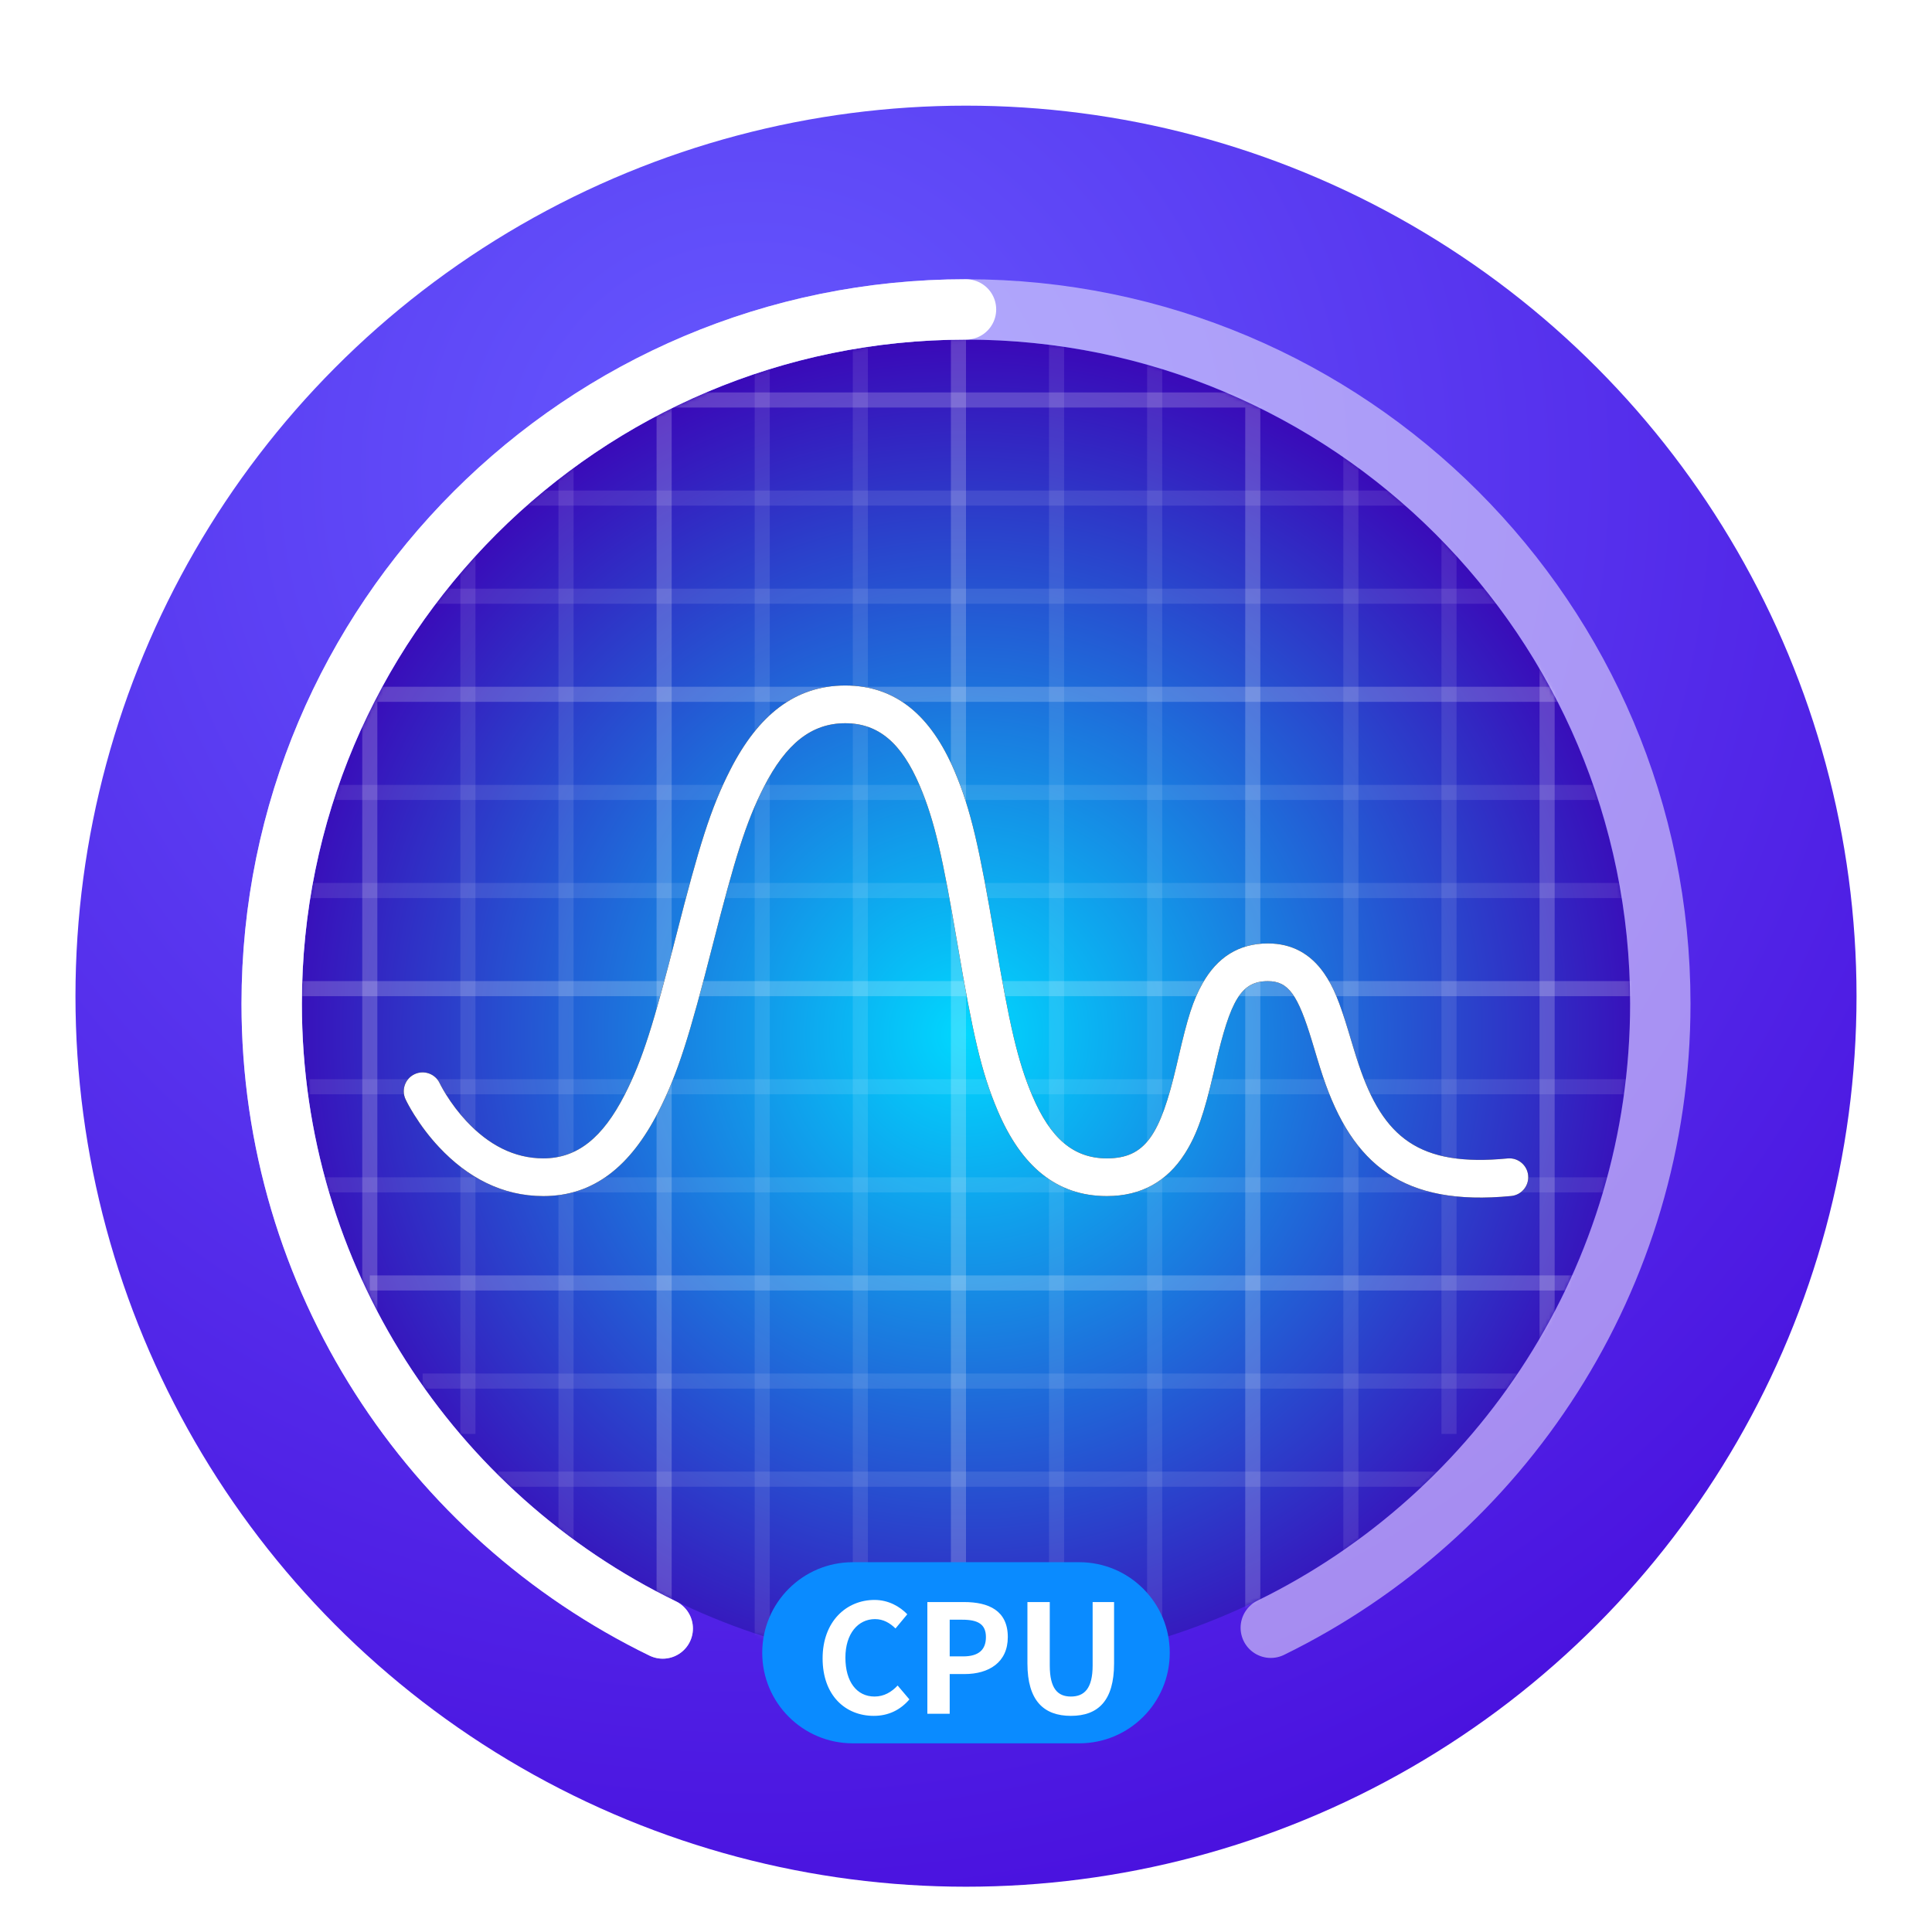 <svg xmlns="http://www.w3.org/2000/svg" xmlns:xlink="http://www.w3.org/1999/xlink" width="512" height="512" viewBox="0 0 512 512">
  <defs>
    <filter id="deepin-system-monitor-512px-a" width="122.9%" height="122.9%" x="-11.4%" y="-11.4%" filterUnits="objectBoundingBox">
      <feOffset dy="8" in="SourceAlpha" result="shadowOffsetOuter1"/>
      <feGaussianBlur in="shadowOffsetOuter1" result="shadowBlurOuter1" stdDeviation="10"/>
      <feComposite in="shadowBlurOuter1" in2="SourceAlpha" operator="out" result="shadowBlurOuter1"/>
      <feColorMatrix in="shadowBlurOuter1" result="shadowMatrixOuter1" values="0 0 0 0 0   0 0 0 0 0   0 0 0 0 0  0 0 0 0.2 0"/>
      <feMerge>
        <feMergeNode in="shadowMatrixOuter1"/>
        <feMergeNode in="SourceGraphic"/>
      </feMerge>
    </filter>
    <radialGradient id="deepin-system-monitor-512px-b" cx="38.256%" cy="21.126%" r="100.21%" fx="38.256%" fy="21.126%">
      <stop offset="0%" stop-color="#665AFF"/>
      <stop offset="100%" stop-color="#4300D7"/>
    </radialGradient>
    <radialGradient id="deepin-system-monitor-512px-d" cx="50%" cy="52.28%" r="54.424%" fx="50%" fy="52.28%">
      <stop offset="0%" stop-color="#00D8FF"/>
      <stop offset="100%" stop-color="#3D00B5"/>
    </radialGradient>
    <circle id="deepin-system-monitor-512px-c" cx="176" cy="176" r="176"/>
    <path id="deepin-system-monitor-512px-g" d="M87.472,263.313 C87.886,264.198 88.646,265.618 89.759,267.401 C91.588,270.331 93.779,273.257 96.35,276.002 C103.885,284.049 113.113,288.977 124,288.977 C137.317,288.977 147.081,281.104 154.453,266.671 C159.688,256.421 162.744,246.448 168.845,222.559 C174.744,199.457 177.688,189.85 182.453,180.521 C188.281,169.109 195.031,163.667 204,163.667 C212.839,163.667 218.943,168.95 223.733,180.204 C227.686,189.492 229.81,199.091 233.738,222.161 C237.81,246.082 240.019,256.063 244.399,266.355 C250.609,280.946 259.887,288.977 273.333,288.977 C282.53,288.977 289.319,285.027 293.962,277.772 C297.272,272.598 299.116,266.97 301.535,256.637 C301.686,255.994 301.83,255.37 302.121,254.118 C306.097,236.988 308.912,232.018 316,232.018 C321.46,232.018 323.955,235.597 327.715,247.993 C327.905,248.618 328.815,251.653 329.076,252.512 C329.63,254.333 330.101,255.824 330.584,257.267 C338.431,280.708 351.859,291.732 380.483,288.953 C383.232,288.686 385.243,286.242 384.977,283.494 C384.71,280.745 382.265,278.733 379.517,279 C356.054,281.278 346.558,273.481 340.067,254.093 C339.617,252.749 339.173,251.341 338.644,249.602 C338.39,248.767 337.481,245.737 337.285,245.09 C335.012,237.598 333.41,233.529 330.883,229.903 C327.319,224.79 322.402,222.018 316,222.018 C308.235,222.018 302.559,225.771 298.731,232.53 C296.11,237.158 294.726,241.75 292.38,251.857 C292.089,253.111 291.946,253.725 291.798,254.358 C287.481,272.799 283.529,278.977 273.333,278.977 C264.494,278.977 258.391,273.693 253.601,262.439 C249.648,253.151 247.523,243.553 243.596,220.483 C239.523,196.562 237.314,186.58 232.934,176.288 C226.724,161.698 217.446,153.667 204,153.667 C190.683,153.667 180.919,161.539 173.547,175.972 C168.312,186.222 165.256,196.195 159.155,220.085 C153.256,243.186 150.312,252.793 145.547,262.123 C139.719,273.535 132.969,278.977 124,278.977 C116.221,278.977 109.449,275.36 103.65,269.167 C101.554,266.929 99.746,264.515 98.241,262.105 C97.719,261.268 97.274,260.496 96.909,259.813 C96.702,259.427 96.575,259.172 96.528,259.073 C95.357,256.572 92.381,255.494 89.88,256.665 C87.379,257.836 86.301,260.812 87.472,263.313 Z"/>
    <filter id="deepin-system-monitor-512px-f" width="122.1%" height="148.6%" x="-11.1%" y="-24.3%" filterUnits="objectBoundingBox">
      <feMorphology in="SourceAlpha" operator="dilate" radius="2" result="shadowSpreadOuter1"/>
      <feOffset in="shadowSpreadOuter1" result="shadowOffsetOuter1"/>
      <feGaussianBlur in="shadowOffsetOuter1" result="shadowBlurOuter1" stdDeviation="9"/>
      <feColorMatrix in="shadowBlurOuter1" values="0 0 0 0 0.243   0 0 0 0 0.424   0 0 0 0 1  0 0 0 1 0"/>
    </filter>
  </defs>
  <g fill="none" fill-rule="evenodd" filter="url(#deepin-system-monitor-512px-a)" transform="translate(20 20)">
    <circle cx="236" cy="236" r="236" fill="url(#deepin-system-monitor-512px-b)"/>
    <g transform="translate(60 62)">
      <mask id="deepin-system-monitor-512px-e" fill="#fff">
        <use xlink:href="#deepin-system-monitor-512px-c"/>
      </mask>
      <use fill="url(#deepin-system-monitor-512px-d)" xlink:href="#deepin-system-monitor-512px-c"/>
      <polygon fill="#FFF" fill-opacity=".2" fill-rule="nonzero" points="90 18 262 18 262 14 90 14" mask="url(#deepin-system-monitor-512px-e)"/>
      <path stroke="#FFF" stroke-opacity=".1" stroke-width="4" d="M56 42L302 42M32 68L328 68" mask="url(#deepin-system-monitor-512px-e)"/>
      <polygon fill="#FFF" fill-opacity=".2" fill-rule="nonzero" points="20 96 336 96 336 92 20 92" mask="url(#deepin-system-monitor-512px-e)"/>
      <path stroke="#FFF" stroke-opacity=".1" stroke-width="4" d="M2 120L354 120M2 146L354 146" mask="url(#deepin-system-monitor-512px-e)"/>
      <polygon fill="#FFF" fill-opacity=".2" fill-rule="nonzero" points="0 174 356 174 356 170 0 170" mask="url(#deepin-system-monitor-512px-e)"/>
      <path stroke="#FFF" stroke-opacity=".1" stroke-width="4" d="M2 198L354 198M6 224L348 224" mask="url(#deepin-system-monitor-512px-e)"/>
      <polygon fill="#FFF" fill-opacity=".2" fill-rule="nonzero" points="18 252 338 252 338 248 18 248" mask="url(#deepin-system-monitor-512px-e)"/>
      <path stroke="#FFF" stroke-opacity=".1" stroke-width="4" d="M32 276L326 276M52 302L302 302" mask="url(#deepin-system-monitor-512px-e)"/>
      <polygon fill="#FFF" fill-opacity=".2" fill-rule="nonzero" points="332 270 332 78 328 78 328 270" mask="url(#deepin-system-monitor-512px-e)"/>
      <polygon fill="#FFF" fill-opacity=".2" fill-rule="nonzero" points="20 270 20 78 16 78 16 270" mask="url(#deepin-system-monitor-512px-e)"/>
      <path stroke="#FFF" stroke-opacity=".1" stroke-width="4" d="M44 290L44 48M70 334L70 24" mask="url(#deepin-system-monitor-512px-e)"/>
      <polygon fill="#FFF" fill-opacity=".2" fill-rule="nonzero" points="98 336 98 18 94 18 94 336" mask="url(#deepin-system-monitor-512px-e)"/>
      <path stroke="#FFF" stroke-opacity=".1" stroke-width="4" d="M122 346L122 6M148 344L148-2" mask="url(#deepin-system-monitor-512px-e)"/>
      <polygon fill="#FFF" fill-opacity=".2" fill-rule="nonzero" points="176 346 176 -2 172 -2 172 346" mask="url(#deepin-system-monitor-512px-e)"/>
      <path stroke="#FFF" stroke-opacity=".1" stroke-width="4" d="M200 344L200-2M226 346L226 6" mask="url(#deepin-system-monitor-512px-e)"/>
      <polygon fill="#FFF" fill-opacity=".2" fill-rule="nonzero" points="254 340 254 18 250 18 250 340" mask="url(#deepin-system-monitor-512px-e)"/>
      <path stroke="#FFF" stroke-opacity=".1" stroke-width="4" d="M278 334L278 24M304 290L304 48" mask="url(#deepin-system-monitor-512px-e)"/>
    </g>
    <path stroke="#FFF" stroke-linecap="round" stroke-width="16" d="M316.77,403.371 C377.902,373.457 420,310.645 420,238 C420,136.38 337.62,54 236,54 C134.38,54 52,136.38 52,238 C52,310.805 94.284,373.733 155.634,403.568" opacity=".497"/>
    <path stroke="#FFF" stroke-linecap="round" stroke-linejoin="round" stroke-width="16" d="M236,54 C134.38,54 52,136.38 52,238 C52,310.805 94.284,373.733 155.634,403.568"/>
    <g fill-rule="nonzero">
      <use fill="#000" filter="url(#deepin-system-monitor-512px-f)" xlink:href="#deepin-system-monitor-512px-g"/>
      <use fill="#FFF" xlink:href="#deepin-system-monitor-512px-g"/>
    </g>
    <path fill="#0A8BFF" d="M206,386 L266,386 C279.255,386 290,396.745 290,410 C290,423.255 279.255,434 266,434 L206,434 C192.745,434 182,423.255 182,410 C182,396.745 192.745,386 206,386 Z"/>
    <path fill="#FFF" d="M211.56,426.72 C215.4,426.72 218.56,425.2 221,422.36 L217.88,418.68 C216.28,420.4 214.28,421.6 211.76,421.6 C207.08,421.6 204.04,417.72 204.04,411.28 C204.04,404.92 207.4,401.08 211.88,401.08 C214.12,401.08 215.84,402.12 217.32,403.56 L220.44,399.8 C218.52,397.8 215.52,396 211.76,396 C204.28,396 198,401.72 198,411.48 C198,421.36 204.08,426.72 211.56,426.72 Z M225.76,426.16 L225.76,396.56 L235.48,396.56 C242.04,396.56 247.08,398.84 247.08,405.84 C247.08,412.6 242,415.64 235.64,415.64 L231.68,415.64 L231.68,426.16 L225.76,426.16 Z M231.68,410.96 L235.24,410.96 C239.32,410.96 241.28,409.24 241.28,405.84 C241.28,402.4 239.12,401.24 235.04,401.24 L231.68,401.24 L231.68,410.96 Z M263.8,426.72 C271.04,426.72 275.24,422.68 275.24,412.84 L275.24,396.56 L269.56,396.56 L269.56,413.36 C269.56,419.52 267.32,421.6 263.8,421.6 C260.32,421.6 258.2,419.52 258.2,413.36 L258.2,396.56 L252.28,396.56 L252.28,412.84 C252.28,422.68 256.6,426.72 263.8,426.72 Z"/>
  </g>
</svg>

